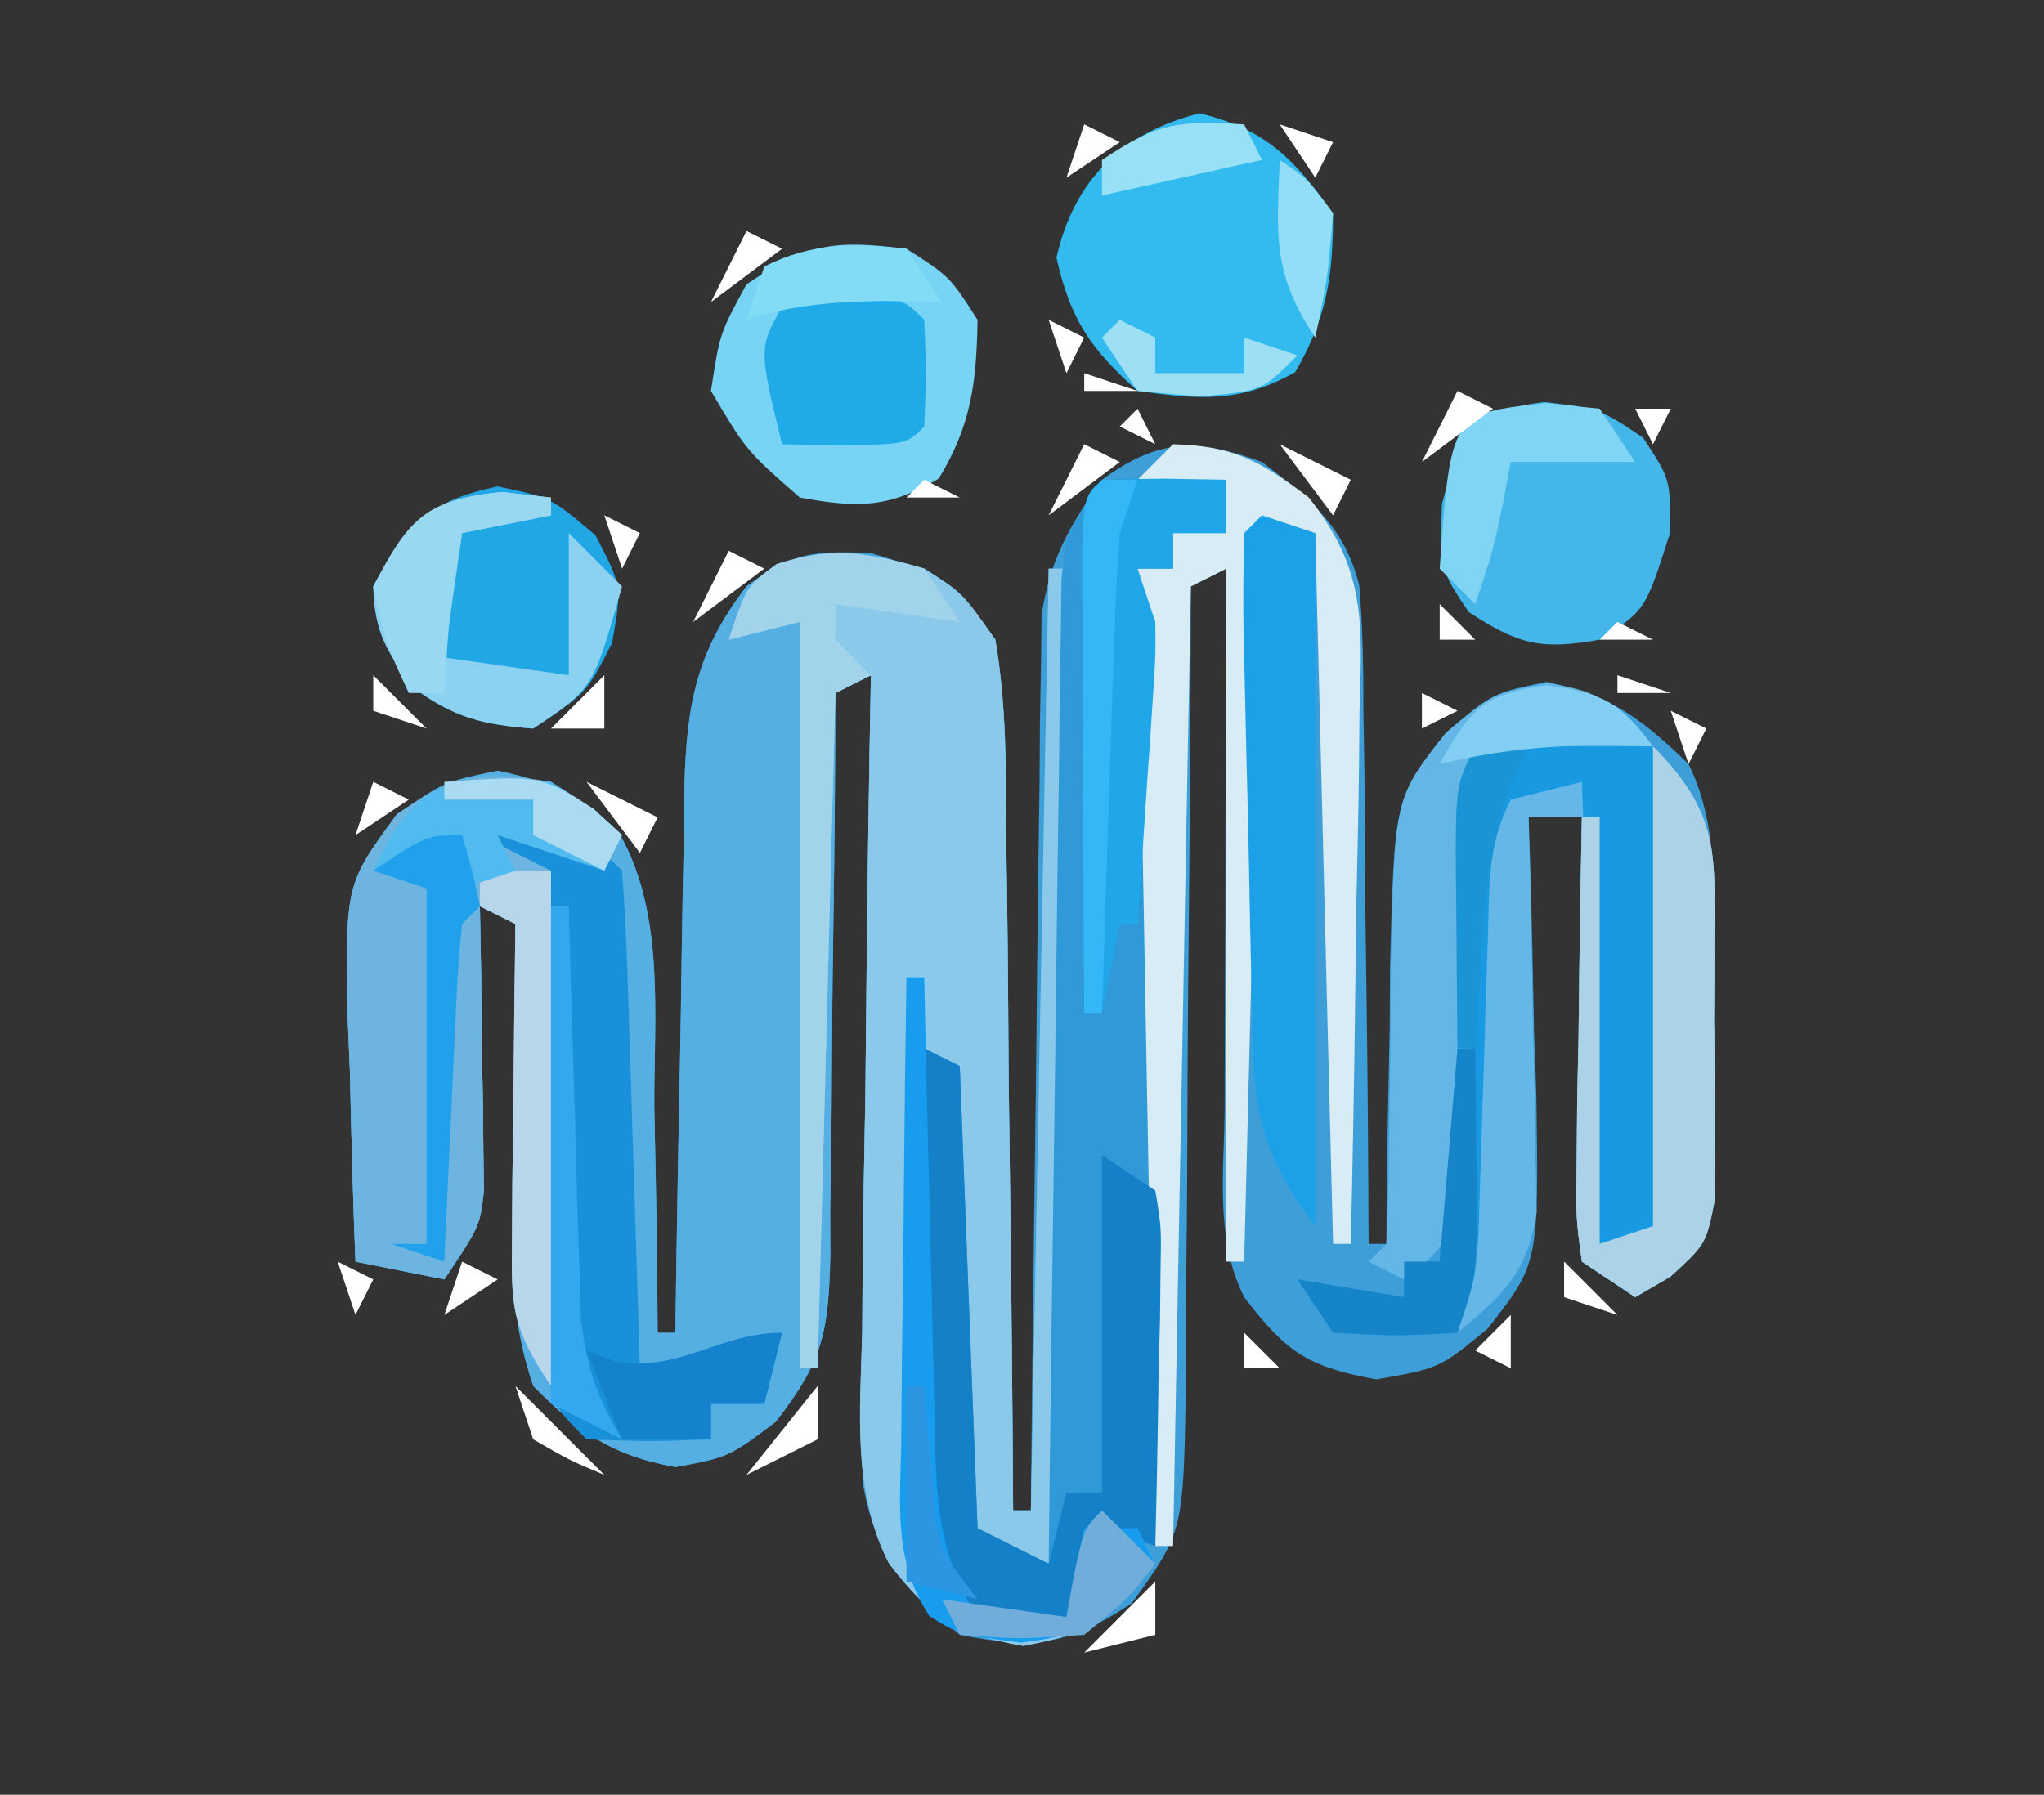 <?xml version="1.0" encoding="UTF-8"?>
<svg version="1.1" xmlns="http://www.w3.org/2000/svg" width="115" height="101">
<rect width="100%" height="100%" fill="#333333" stroke="none"/>
<path d="M0 0 C2.64 2.013 4.667 3.631 5.476 6.957 C5.674 9.323 5.718 11.646 5.707 14.02 C5.722 14.878 5.737 15.737 5.753 16.621 C5.796 19.352 5.805 22.082 5.812 24.812 C5.836 26.669 5.861 28.525 5.889 30.381 C5.951 34.921 5.984 39.46 6 44 C6.33 44 6.66 44 7 44 C7.004 43.274 7.008 42.548 7.012 41.8 C7.045 38.491 7.116 35.184 7.188 31.875 C7.193 30.733 7.199 29.591 7.205 28.414 C7.454 18.908 7.454 18.908 10.363 15.234 C13 13 13 13 16 12.375 C19.625 13.13 21.363 14.438 24 17 C26.118 21.236 25.274 26.784 25.312 31.438 C25.356 33.175 25.356 33.175 25.4 34.947 C25.409 36.057 25.417 37.166 25.426 38.309 C25.44 39.328 25.455 40.346 25.47 41.396 C25 44 25 44 22.973 45.856 C22.322 46.233 21.671 46.611 21 47 C19.515 46.01 19.515 46.01 18 45 C17.659 42.478 17.659 42.478 17.707 39.336 C17.717 38.214 17.726 37.093 17.736 35.938 C17.761 34.762 17.787 33.586 17.812 32.375 C17.833 30.6 17.833 30.6 17.854 28.789 C17.889 25.859 17.938 22.93 18 20 C17.01 20 16.02 20 15 20 C15.026 20.726 15.052 21.452 15.079 22.2 C15.184 25.508 15.248 28.816 15.312 32.125 C15.354 33.267 15.396 34.409 15.439 35.586 C15.578 45.093 15.578 45.093 12.703 48.766 C10 51 10 51 6.438 51.625 C2.549 50.918 1.365 50.093 -1 47 C-2.666 43.668 -2.12 39.935 -2.098 36.273 C-2.096 35.411 -2.095 34.548 -2.093 33.659 C-2.088 30.898 -2.075 28.136 -2.062 25.375 C-2.057 23.505 -2.053 21.635 -2.049 19.766 C-2.038 15.177 -2.021 10.589 -2 6 C-2.66 6.33 -3.32 6.66 -4 7 C-4.001 7.665 -4.003 8.331 -4.004 9.016 C-4.024 15.944 -4.078 22.87 -4.153 29.797 C-4.176 32.382 -4.19 34.967 -4.196 37.552 C-4.205 41.268 -4.246 44.983 -4.293 48.699 C-4.289 49.855 -4.285 51.01 -4.281 52.2 C-4.427 60.204 -4.427 60.204 -7.325 64.226 C-10.909 66.603 -12.784 66.828 -17 66 C-20.045 63.338 -21.708 61.617 -22.433 57.603 C-22.579 54.694 -22.562 51.826 -22.488 48.914 C-22.481 47.857 -22.474 46.8 -22.467 45.711 C-22.439 42.348 -22.376 38.987 -22.312 35.625 C-22.287 33.34 -22.265 31.055 -22.244 28.77 C-22.189 23.179 -22.106 17.59 -22 12 C-22.99 12.495 -22.99 12.495 -24 13 C-24.006 14.687 -24.006 14.687 -24.012 16.409 C-24.034 20.593 -24.089 24.777 -24.153 28.961 C-24.176 30.77 -24.19 32.578 -24.196 34.387 C-24.205 36.992 -24.246 39.595 -24.293 42.199 C-24.287 43.407 -24.287 43.407 -24.281 44.64 C-24.391 48.892 -24.647 50.549 -27.357 54.015 C-30 56 -30 56 -33 56.562 C-36.682 55.872 -38.368 54.632 -41 52 C-42.02 48.941 -42.115 46.876 -42.098 43.676 C-42.094 42.648 -42.091 41.62 -42.088 40.561 C-42.08 39.489 -42.071 38.417 -42.062 37.312 C-42.056 35.687 -42.056 35.687 -42.049 34.029 C-42.037 31.353 -42.021 28.676 -42 26 C-42.66 25.67 -43.32 25.34 -44 25 C-43.977 26.265 -43.954 27.529 -43.93 28.832 C-43.911 30.492 -43.893 32.152 -43.875 33.812 C-43.858 34.646 -43.841 35.479 -43.824 36.338 C-43.818 37.14 -43.811 37.943 -43.805 38.77 C-43.794 39.508 -43.784 40.246 -43.773 41.007 C-44 43 -44 43 -46 46 C-47.65 45.67 -49.3 45.34 -51 45 C-51.146 41.438 -51.234 37.877 -51.312 34.312 C-51.354 33.305 -51.396 32.298 -51.439 31.26 C-51.563 23.765 -51.563 23.765 -48.668 19.832 C-46 18 -46 18 -43 17.375 C-39.935 18.014 -38.226 18.801 -36.061 21.074 C-33.573 25.589 -34.212 31.292 -34.188 36.312 C-34.162 37.53 -34.137 38.748 -34.111 40.002 C-34.053 43.002 -34.016 46 -34 49 C-33.67 49 -33.34 49 -33 49 C-32.985 47.905 -32.971 46.811 -32.956 45.683 C-32.898 41.61 -32.82 37.539 -32.738 33.467 C-32.704 31.706 -32.676 29.946 -32.654 28.185 C-32.62 25.65 -32.568 23.117 -32.512 20.582 C-32.505 19.799 -32.499 19.015 -32.492 18.208 C-32.37 13.645 -31.809 10.641 -29 7 C-26.458 5.071 -25.217 4.991 -22 5.125 C-18.295 6.206 -17.227 6.823 -15 10 C-14.37 13.695 -14.395 17.368 -14.391 21.109 C-14.374 22.191 -14.358 23.273 -14.341 24.388 C-14.292 27.842 -14.271 31.296 -14.25 34.75 C-14.222 37.092 -14.192 39.435 -14.16 41.777 C-14.086 47.518 -14.035 53.259 -14 59 C-13.67 59 -13.34 59 -13 59 C-12.994 58.347 -12.988 57.694 -12.982 57.022 C-12.918 50.224 -12.834 43.427 -12.738 36.631 C-12.704 34.094 -12.676 31.558 -12.654 29.021 C-12.62 25.375 -12.568 21.728 -12.512 18.082 C-12.505 16.949 -12.499 15.815 -12.492 14.647 C-12.473 13.586 -12.453 12.526 -12.432 11.433 C-12.421 10.502 -12.41 9.572 -12.399 8.613 C-11.92 5.478 -10.822 3.574 -9 1 C-5.826 -1.328 -3.664 -1.34 0 0 Z " fill="#3E9ED8" transform="translate(71,26)"/>
<path d="M0 0 C2.149 1.36 2.149 1.36 4 4 C4.63 7.695 4.605 11.368 4.609 15.109 C4.626 16.191 4.642 17.273 4.659 18.388 C4.708 21.842 4.729 25.296 4.75 28.75 C4.778 31.092 4.808 33.435 4.84 35.777 C4.914 41.518 4.965 47.259 5 53 C5.33 53 5.66 53 6 53 C6.33 35.51 6.66 18.02 7 0 C7.33 0 7.66 0 8 0 C8.025 7.654 8.043 15.308 8.055 22.961 C8.06 25.567 8.067 28.172 8.075 30.778 C8.088 34.516 8.093 38.254 8.098 41.992 C8.103 43.163 8.108 44.334 8.113 45.54 C8.113 46.621 8.113 47.702 8.114 48.816 C8.116 49.771 8.118 50.726 8.12 51.709 C8 54 8 54 7 56 C5.35 55.34 3.7 54.68 2 54 C1.505 41.13 1.505 41.13 1 28 C0.946 32.417 0.906 36.833 0.875 41.25 C0.858 42.504 0.841 43.759 0.824 45.051 C0.818 46.256 0.811 47.461 0.805 48.703 C0.794 49.813 0.784 50.924 0.773 52.067 C0.995 54.94 1.507 56.572 3 59 C4.65 59 6.3 59 8 59 C8.33 57.35 8.66 55.7 9 54 C9.99 54 10.98 54 12 54 C12.33 54.66 12.66 55.32 13 56 C10.63 59.033 9.411 59.925 5.562 60.625 C1.727 59.952 0.387 59.042 -1.979 55.998 C-4.073 51.9 -3.602 47.411 -3.488 42.914 C-3.481 41.857 -3.474 40.8 -3.467 39.711 C-3.439 36.348 -3.376 32.987 -3.312 29.625 C-3.287 27.34 -3.265 25.055 -3.244 22.77 C-3.189 17.179 -3.106 11.59 -3 6 C-3.99 6.495 -3.99 6.495 -5 7 C-5.006 8.687 -5.006 8.687 -5.012 10.409 C-5.034 14.593 -5.089 18.777 -5.153 22.961 C-5.176 24.77 -5.19 26.578 -5.196 28.387 C-5.205 30.992 -5.246 33.595 -5.293 36.199 C-5.287 37.407 -5.287 37.407 -5.281 38.64 C-5.391 42.892 -5.647 44.549 -8.357 48.015 C-11 50 -11 50 -14 50.562 C-17.682 49.872 -19.368 48.632 -22 46 C-23.02 42.941 -23.115 40.876 -23.098 37.676 C-23.094 36.648 -23.091 35.62 -23.088 34.561 C-23.08 33.489 -23.071 32.417 -23.062 31.312 C-23.056 29.687 -23.056 29.687 -23.049 28.029 C-23.037 25.353 -23.021 22.676 -23 20 C-23.66 19.67 -24.32 19.34 -25 19 C-24.977 20.265 -24.954 21.529 -24.93 22.832 C-24.911 24.492 -24.893 26.152 -24.875 27.812 C-24.85 29.063 -24.85 29.063 -24.824 30.338 C-24.818 31.14 -24.811 31.943 -24.805 32.77 C-24.794 33.508 -24.784 34.246 -24.773 35.007 C-25 37 -25 37 -27 40 C-28.65 39.67 -30.3 39.34 -32 39 C-32.146 35.438 -32.234 31.877 -32.312 28.312 C-32.354 27.305 -32.396 26.298 -32.439 25.26 C-32.563 17.765 -32.563 17.765 -29.668 13.832 C-27 12 -27 12 -24 11.375 C-20.935 12.014 -19.226 12.801 -17.061 15.074 C-14.573 19.589 -15.212 25.292 -15.188 30.312 C-15.162 31.53 -15.137 32.748 -15.111 34.002 C-15.053 37.002 -15.016 40 -15 43 C-14.67 43 -14.34 43 -14 43 C-13.985 41.905 -13.971 40.811 -13.956 39.683 C-13.898 35.61 -13.82 31.539 -13.738 27.467 C-13.704 25.706 -13.676 23.946 -13.654 22.185 C-13.62 19.65 -13.568 17.117 -13.512 14.582 C-13.505 13.799 -13.499 13.015 -13.492 12.208 C-13.37 7.645 -12.809 4.641 -10 1 C-6.621 -1.564 -3.97 -1.158 0 0 Z " fill="#56AFE2" transform="translate(52,32)"/>
<path d="M0 0 C2.149 1.36 2.149 1.36 4 4 C4.63 7.695 4.605 11.368 4.609 15.109 C4.634 16.732 4.634 16.732 4.659 18.388 C4.708 21.842 4.729 25.296 4.75 28.75 C4.778 31.092 4.808 33.435 4.84 35.777 C4.914 41.518 4.965 47.259 5 53 C5.33 53 5.66 53 6 53 C6.33 35.51 6.66 18.02 7 0 C7.33 0 7.66 0 8 0 C8.025 7.654 8.043 15.308 8.055 22.961 C8.06 25.567 8.067 28.172 8.075 30.778 C8.088 34.516 8.093 38.254 8.098 41.992 C8.103 43.163 8.108 44.334 8.113 45.54 C8.113 47.162 8.113 47.162 8.114 48.816 C8.116 49.771 8.118 50.726 8.12 51.709 C8 54 8 54 7 56 C5.35 55.34 3.7 54.68 2 54 C1.67 45.42 1.34 36.84 1 28 C0.946 32.417 0.906 36.833 0.875 41.25 C0.858 42.504 0.841 43.759 0.824 45.051 C0.818 46.256 0.811 47.461 0.805 48.703 C0.789 50.368 0.789 50.368 0.773 52.067 C0.995 54.94 1.507 56.572 3 59 C4.65 59 6.3 59 8 59 C8.33 57.35 8.66 55.7 9 54 C9.99 54 10.98 54 12 54 C12.33 54.66 12.66 55.32 13 56 C10.63 59.033 9.411 59.925 5.562 60.625 C1.727 59.952 0.387 59.042 -1.979 55.998 C-4.073 51.9 -3.602 47.411 -3.488 42.914 C-3.478 41.329 -3.478 41.329 -3.467 39.711 C-3.439 36.348 -3.376 32.987 -3.312 29.625 C-3.287 27.34 -3.265 25.055 -3.244 22.77 C-3.189 17.179 -3.106 11.59 -3 6 C-3.99 6.495 -3.99 6.495 -5 7 C-5.33 19.54 -5.66 32.08 -6 45 C-6.33 45 -6.66 45 -7 45 C-7 31.14 -7 17.28 -7 3 C-8.32 3.33 -9.64 3.66 -11 4 C-10 1 -10 1 -8.312 -0.25 C-5.134 -1.281 -3.194 -0.932 0 0 Z " fill="#8BC9EB" transform="translate(52,32)"/>
<path d="M0 0 C3.625 -0.188 3.625 -0.188 7 0 C7 0.99 7 1.98 7 3 C6.01 3 5.02 3 4 3 C4 3.66 4 4.32 4 5 C3.34 5 2.68 5 2 5 C2.33 5.66 2.66 6.32 3 7 C3.091 8.695 3.118 10.394 3.114 12.092 C3.113 13.153 3.113 14.214 3.113 15.307 C3.108 16.456 3.103 17.605 3.098 18.789 C3.096 19.963 3.095 21.136 3.093 22.345 C3.088 26.105 3.075 29.865 3.062 33.625 C3.057 36.169 3.053 38.714 3.049 41.258 C3.038 47.505 3.021 53.753 3 60 C2.01 59.67 1.02 59.34 0 59 C-0.99 61.475 -0.99 61.475 -2 64 C-4.312 64.25 -4.312 64.25 -7 64 C-9.377 61.683 -9.967 60.297 -10.341 56.976 C-10.325 55.823 -10.309 54.671 -10.293 53.484 C-10.283 52.234 -10.274 50.984 -10.264 49.695 C-10.226 47.742 -10.226 47.742 -10.188 45.75 C-10.167 43.774 -10.167 43.774 -10.146 41.758 C-10.111 38.505 -10.062 35.253 -10 32 C-9.34 32.33 -8.68 32.66 -8 33 C-7.67 41.58 -7.34 50.16 -7 59 C-5.68 59.66 -4.36 60.32 -3 61 C-2.992 60.28 -2.984 59.56 -2.975 58.818 C-2.898 52.035 -2.81 45.252 -2.712 38.469 C-2.663 34.981 -2.616 31.494 -2.578 28.007 C-2.534 23.998 -2.475 19.989 -2.414 15.98 C-2.397 14.101 -2.397 14.101 -2.379 12.183 C-2.359 11.022 -2.339 9.861 -2.319 8.665 C-2.306 7.641 -2.292 6.617 -2.278 5.563 C-2 3 -2 3 0 0 Z " fill="#3099D8" transform="translate(62,27)"/>
<path d="M0 0 C2.375 1.5 2.375 1.5 4 3 C3.67 3.66 3.34 4.32 3 5 C1.02 4.34 -0.96 3.68 -3 3 C-2.01 3.66 -1.02 4.32 0 5 C0.341 7.889 0.341 7.889 0.293 11.539 C0.283 12.841 0.274 14.143 0.264 15.484 C0.239 16.865 0.213 18.245 0.188 19.625 C0.172 21.013 0.159 22.401 0.146 23.789 C0.111 27.193 0.062 30.596 0 34 C-2.234 30.649 -2.238 29.582 -2.195 25.676 C-2.189 24.648 -2.182 23.62 -2.176 22.561 C-2.159 21.489 -2.142 20.417 -2.125 19.312 C-2.116 18.229 -2.107 17.146 -2.098 16.029 C-2.074 13.353 -2.041 10.676 -2 8 C-2.66 7.67 -3.32 7.34 -4 7 C-3.977 8.265 -3.954 9.529 -3.93 10.832 C-3.911 12.492 -3.893 14.152 -3.875 15.812 C-3.85 17.063 -3.85 17.063 -3.824 18.338 C-3.818 19.14 -3.811 19.943 -3.805 20.77 C-3.794 21.508 -3.784 22.246 -3.773 23.007 C-4 25 -4 25 -6 28 C-7.65 27.67 -9.3 27.34 -11 27 C-11.146 23.438 -11.234 19.877 -11.312 16.312 C-11.354 15.305 -11.396 14.298 -11.439 13.26 C-11.563 5.768 -11.563 5.768 -8.672 1.824 C-5.421 -0.396 -3.861 -0.657 0 0 Z " fill="#6DB5E0" transform="translate(31,44)"/>
<path d="M0 0 C4.045 4.045 3.417 6.498 3.459 12.004 C3.448 13.734 3.448 13.734 3.438 15.5 C3.457 16.654 3.477 17.807 3.498 18.996 C3.497 20.101 3.497 21.206 3.496 22.344 C3.498 23.356 3.5 24.369 3.502 25.412 C3 28 3 28 0.969 29.854 C0.319 30.232 -0.331 30.61 -1 31 C-1.99 30.34 -2.98 29.68 -4 29 C-4.341 26.478 -4.341 26.478 -4.293 23.336 C-4.283 22.214 -4.274 21.093 -4.264 19.938 C-4.239 18.762 -4.213 17.586 -4.188 16.375 C-4.174 15.192 -4.16 14.008 -4.146 12.789 C-4.111 9.859 -4.062 6.93 -4 4 C-4.99 4 -5.98 4 -7 4 C-6.969 5.105 -6.969 5.105 -6.937 6.231 C-6.853 9.571 -6.801 12.91 -6.75 16.25 C-6.716 17.409 -6.683 18.568 -6.648 19.762 C-6.636 20.877 -6.623 21.992 -6.609 23.141 C-6.588 24.167 -6.567 25.193 -6.546 26.251 C-7.111 29.673 -8.373 30.828 -11 33 C-10.948 28.416 -10.853 23.833 -10.75 19.25 C-10.736 17.948 -10.722 16.646 -10.707 15.305 C-10.675 14.054 -10.643 12.804 -10.609 11.516 C-10.588 10.364 -10.567 9.211 -10.546 8.024 C-9.9 4.447 -8.778 3.255 -6 1 C-5.01 1.33 -4.02 1.66 -3 2 C-3 10.58 -3 19.16 -3 28 C-2.01 27.67 -1.02 27.34 0 27 C0 18.09 0 9.18 0 0 Z " fill="#65B7E7" transform="translate(93,42)"/>
<path d="M0 0 C1.331 2.662 1.113 4.687 1.098 7.664 C1.094 8.786 1.091 9.907 1.088 11.062 C1.08 12.238 1.071 13.414 1.062 14.625 C1.058 15.808 1.053 16.992 1.049 18.211 C1.037 21.141 1.021 24.07 1 27 C-0.32 27.33 -1.64 27.66 -3 28 C-3.495 15.13 -3.495 15.13 -4 2 C-5.32 2.33 -6.64 2.66 -8 3 C-9.303 5.606 -9.194 7.643 -9.281 10.559 C-9.319 11.667 -9.356 12.774 -9.395 13.916 C-9.429 15.078 -9.464 16.24 -9.5 17.438 C-9.569 19.728 -9.642 22.018 -9.719 24.309 C-9.764 25.837 -9.764 25.837 -9.811 27.396 C-10 30 -10 30 -11 33 C-14.375 33.188 -14.375 33.188 -18 33 C-18.66 32.01 -19.32 31.02 -20 30 C-18.02 30.33 -16.04 30.66 -14 31 C-14 30.34 -14 29.68 -14 29 C-13.34 29 -12.68 29 -12 29 C-11.975 28.193 -11.95 27.385 -11.924 26.553 C-11.808 22.91 -11.686 19.268 -11.562 15.625 C-11.523 14.354 -11.484 13.083 -11.443 11.773 C-11.381 9.956 -11.381 9.956 -11.316 8.102 C-11.28 6.981 -11.243 5.86 -11.205 4.706 C-11 2 -11 2 -10 0 C-6.268 -1.244 -3.82 -0.778 0 0 Z " fill="#1999E1" transform="translate(93,42)"/>
<path d="M0 0 C3.76 0.94 5.247 2.511 7.5 5.625 C7.5 9.169 7.159 11.491 5.375 14.562 C2.277 16.318 -0.028 16.112 -3.5 15.625 C-6.161 13.237 -7.278 11.609 -8.062 8.125 C-7.076 3.742 -4.341 1.085 0 0 Z " fill="#33BBF0" transform="translate(67.5,6.375)"/>
<path d="M0 0 C3.384 0.091 4.929 0.946 7.637 2.995 C10.857 7.09 10.646 9.962 10.488 15.02 C10.478 16.307 10.478 16.307 10.467 17.621 C10.439 20.353 10.376 23.082 10.312 25.812 C10.287 27.669 10.265 29.525 10.244 31.381 C10.189 35.921 10.103 40.46 10 45 C9.67 45 9.34 45 9 45 C8.67 31.8 8.34 18.6 8 5 C7.01 5.33 6.02 5.66 5 6 C4.67 19.2 4.34 32.4 4 46 C3.67 46 3.34 46 3 46 C3 33.13 3 20.26 3 7 C2.01 7.495 2.01 7.495 1 8 C0.67 25.82 0.34 43.64 0 62 C-0.33 62 -0.66 62 -1 62 C-1.33 43.85 -1.66 25.7 -2 7 C-1.34 7 -0.68 7 0 7 C0 6.34 0 5.68 0 5 C0.99 5 1.98 5 3 5 C3 4.01 3 3.02 3 2 C1.35 2 -0.3 2 -2 2 C-1.34 1.34 -0.68 0.68 0 0 Z " fill="#D7ECF5" transform="translate(66,25)"/>
<path d="M0 0 C5.875 1.875 5.875 1.875 7 3 C7.158 5.071 7.251 7.147 7.316 9.223 C7.358 10.483 7.4 11.743 7.443 13.041 C7.483 14.382 7.523 15.722 7.562 17.062 C7.606 18.407 7.649 19.751 7.693 21.096 C7.8 24.397 7.902 27.698 8 31 C10.64 30.34 13.28 29.68 16 29 C15.67 30.32 15.34 31.64 15 33 C14.01 33 13.02 33 12 33 C12 33.66 12 34.32 12 35 C8.625 35.125 8.625 35.125 5 35 C3 33 3 33 2.773 30.019 C2.783 28.773 2.794 27.526 2.805 26.242 C2.808 25.579 2.81 24.916 2.813 24.233 C2.824 22.113 2.85 19.994 2.875 17.875 C2.885 16.439 2.894 15.003 2.902 13.566 C2.924 10.044 2.959 6.522 3 3 C1.68 2.34 0.36 1.68 -1 1 C-0.67 0.67 -0.34 0.34 0 0 Z " fill="#1891DA" transform="translate(28,46)"/>
<path d="M0 0 C2.438 1.562 2.438 1.562 4 4 C3.939 7.496 3.653 9.935 1.812 12.938 C-1.043 14.612 -2.754 14.584 -6 14 C-9 11.375 -9 11.375 -11 8 C-10.5 4.75 -10.5 4.75 -9 2 C-5.509 -0.327 -4.108 -0.503 0 0 Z " fill="#78D4F5" transform="translate(51,14)"/>
<path d="M0 0 C0.99 0.495 0.99 0.495 2 1 C2.33 9.58 2.66 18.16 3 27 C4.32 27.66 5.64 28.32 7 29 C7.33 27.68 7.66 26.36 8 25 C8.66 25 9.32 25 10 25 C10 18.73 10 12.46 10 6 C10.99 6.66 11.98 7.32 13 8 C13.341 10.063 13.341 10.063 13.293 12.57 C13.283 13.466 13.274 14.362 13.264 15.285 C13.239 16.222 13.213 17.159 13.188 18.125 C13.174 19.07 13.16 20.015 13.146 20.988 C13.111 23.326 13.062 25.663 13 28 C12.01 27.67 11.02 27.34 10 27 C9.01 29.475 9.01 29.475 8 32 C5.688 32.25 5.688 32.25 3 32 C0.623 29.683 0.033 28.297 -0.341 24.976 C-0.325 23.823 -0.309 22.671 -0.293 21.484 C-0.283 20.234 -0.274 18.984 -0.264 17.695 C-0.226 15.742 -0.226 15.742 -0.188 13.75 C-0.167 11.774 -0.167 11.774 -0.146 9.758 C-0.111 6.505 -0.062 3.253 0 0 Z " fill="#1480C8" transform="translate(52,59)"/>
<path d="M0 0 C3 0.625 3 0.625 5.5 2.75 C7 5.625 7 5.625 6.438 8.812 C5 11.625 5 11.625 2 13.625 C-0.809 13.414 -2.488 13.009 -4.75 11.312 C-6.266 9.266 -6.924 8.194 -7 5.625 C-5.027 2.152 -3.96 0.825 0 0 Z " fill="#22A7E5" transform="translate(28,27.375)"/>
<path d="M0 0 C3.125 0.375 3.125 0.375 5.562 2 C7.125 4.375 7.125 4.375 7.062 7.438 C5.695 11.723 5.695 11.723 3.125 13.375 C-0.162 13.965 -1.449 13.655 -4.25 11.812 C-5.875 9.375 -5.875 9.375 -5.75 5.75 C-4.689 1.659 -4.246 0.554 0 0 Z " fill="#44B6EA" transform="translate(86.875,22.625)"/>
<path d="M0 0 C2.875 0.562 2.875 0.562 5.875 3.562 C2.575 3.562 -0.725 3.562 -4.125 3.562 C-4.14 4.365 -4.154 5.167 -4.169 5.993 C-4.244 9.621 -4.34 13.248 -4.438 16.875 C-4.46 18.138 -4.483 19.4 -4.506 20.701 C-4.559 22.514 -4.559 22.514 -4.613 24.363 C-4.639 25.479 -4.666 26.594 -4.693 27.743 C-5.161 30.8 -5.703 31.727 -8.125 33.562 C-8.785 33.233 -9.445 32.903 -10.125 32.562 C-9.795 32.233 -9.465 31.902 -9.125 31.562 C-9.028 29.779 -8.993 27.993 -8.984 26.207 C-8.965 25.109 -8.946 24.012 -8.926 22.881 C-8.892 20.563 -8.874 18.246 -8.871 15.928 C-8.661 6.455 -8.661 6.455 -5.773 2.797 C-3.125 0.562 -3.125 0.562 0 0 Z " fill="#64B6E6" transform="translate(87.125,38.438)"/>
<path d="M0 0 C0.99 0.33 1.98 0.66 3 1 C3 13.87 3 26.74 3 40 C-0.288 35.617 -0.48 33.177 -0.547 27.988 C-0.567 27.219 -0.588 26.451 -0.608 25.658 C-0.649 24.039 -0.682 22.419 -0.708 20.8 C-0.75 18.31 -0.813 15.823 -0.879 13.334 C-0.915 11.76 -0.95 10.187 -0.984 8.613 C-1.002 7.865 -1.02 7.118 -1.038 6.347 C-1.065 4.565 -1.038 2.782 -1 1 C-0.67 0.67 -0.34 0.34 0 0 Z " fill="#1CA1E9" transform="translate(71,29)"/>
<path d="M0 0 C4.045 4.045 3.417 6.498 3.459 12.004 C3.448 13.734 3.448 13.734 3.438 15.5 C3.457 16.654 3.477 17.807 3.498 18.996 C3.497 20.101 3.497 21.206 3.496 22.344 C3.498 23.356 3.5 24.369 3.502 25.412 C3 28 3 28 0.969 29.854 C0.319 30.232 -0.331 30.61 -1 31 C-1.99 30.34 -2.98 29.68 -4 29 C-4.341 26.478 -4.341 26.478 -4.293 23.336 C-4.283 22.214 -4.274 21.093 -4.264 19.938 C-4.239 18.762 -4.213 17.586 -4.188 16.375 C-4.174 15.192 -4.16 14.008 -4.146 12.789 C-4.111 9.859 -4.062 6.93 -4 4 C-3.67 4 -3.34 4 -3 4 C-3 11.92 -3 19.84 -3 28 C-2.01 27.67 -1.02 27.34 0 27 C0 18.09 0 9.18 0 0 Z " fill="#ACD2E7" transform="translate(93,42)"/>
<path d="M0 0 C1.134 0.021 2.269 0.041 3.438 0.062 C3.438 1.052 3.438 2.042 3.438 3.062 C2.447 3.062 1.458 3.062 0.438 3.062 C0.438 3.723 0.438 4.383 0.438 5.062 C-0.223 5.062 -0.882 5.062 -1.562 5.062 C-1.232 6.053 -0.902 7.043 -0.562 8.062 C-0.541 9.964 -0.541 9.964 -0.684 12.074 C-0.732 12.832 -0.78 13.589 -0.83 14.369 C-0.886 15.155 -0.942 15.941 -1 16.75 C-1.052 17.547 -1.104 18.345 -1.158 19.166 C-1.288 21.132 -1.424 23.097 -1.562 25.062 C-1.893 25.062 -2.223 25.062 -2.562 25.062 C-2.893 26.712 -3.223 28.363 -3.562 30.062 C-3.893 30.062 -4.223 30.062 -4.562 30.062 C-4.587 25.951 -4.605 21.839 -4.617 17.727 C-4.622 16.328 -4.629 14.928 -4.638 13.528 C-4.65 11.52 -4.655 9.512 -4.66 7.504 C-4.665 6.294 -4.671 5.084 -4.676 3.838 C-4.506 -0.322 -4.296 0.075 0 0 Z " fill="#1FA7E9" transform="translate(65.562,26.938)"/>
<path d="M0 0 C0.66 0.99 1.32 1.98 2 3 C-0.31 2.67 -2.62 2.34 -5 2 C-5 2.66 -5 3.32 -5 4 C-4.34 4.66 -3.68 5.32 -3 6 C-3.99 6.495 -3.99 6.495 -5 7 C-5.33 19.54 -5.66 32.08 -6 45 C-6.33 45 -6.66 45 -7 45 C-7 31.14 -7 17.28 -7 3 C-8.32 3.33 -9.64 3.66 -11 4 C-10 1 -10 1 -8.312 -0.25 C-5.184 -1.265 -3.141 -0.888 0 0 Z " fill="#A1D4EB" transform="translate(52,32)"/>
<path d="M0 0 C2.375 0.75 2.375 0.75 3.375 1.75 C3.5 4.75 3.5 4.75 3.375 7.75 C2.375 8.75 2.375 8.75 -1.188 8.812 C-2.322 8.792 -3.456 8.771 -4.625 8.75 C-5.953 3.316 -5.953 3.316 -4.5 0.812 C-2.625 -0.25 -2.625 -0.25 0 0 Z " fill="#21AAE8" transform="translate(48.625,16.25)"/>
<path d="M0 0 C0.33 0 0.66 0 1 0 C1.02 0.948 1.04 1.897 1.06 2.874 C1.138 6.4 1.225 9.926 1.317 13.452 C1.356 14.977 1.39 16.502 1.422 18.026 C1.468 20.221 1.526 22.415 1.586 24.609 C1.597 25.289 1.609 25.968 1.621 26.668 C1.732 30.258 2.06 32.936 4 36 C5.65 36 7.3 36 9 36 C9.33 34.35 9.66 32.7 10 31 C10.99 31 11.98 31 13 31 C13.33 31.66 13.66 32.32 14 33 C11.55 36.137 10.47 36.942 6.438 37.438 C3 37 3 37 1.303 35.956 C-0.719 32.922 -0.368 29.788 -0.293 26.27 C-0.289 25.519 -0.284 24.769 -0.28 23.996 C-0.263 21.601 -0.226 19.207 -0.188 16.812 C-0.172 15.188 -0.159 13.564 -0.146 11.939 C-0.113 7.959 -0.062 3.98 0 0 Z " fill="#179CEE" transform="translate(51,55)"/>
<path d="M0 0 C0.907 0.103 1.815 0.206 2.75 0.312 C2.75 0.642 2.75 0.973 2.75 1.312 C1.1 1.643 -0.55 1.972 -2.25 2.312 C-2.58 4.622 -2.91 6.933 -3.25 9.312 C-0.94 9.643 1.37 9.973 3.75 10.312 C3.75 7.673 3.75 5.032 3.75 2.312 C4.74 3.303 5.73 4.293 6.75 5.312 C5.125 11.062 5.125 11.062 1.75 13.312 C-1.059 13.102 -2.738 12.697 -5 11 C-6.516 8.953 -7.174 7.882 -7.25 5.312 C-5.168 1.649 -4.276 0.411 0 0 Z " fill="#8BD2F1" transform="translate(28.25,27.688)"/>
<path d="M0 0 C1.32 0 2.64 0 4 0 C4 9.57 4 19.14 4 29 C1.766 25.649 1.762 24.582 1.805 20.676 C1.811 19.648 1.818 18.62 1.824 17.561 C1.849 15.953 1.849 15.953 1.875 14.312 C1.884 13.229 1.893 12.146 1.902 11.029 C1.926 8.353 1.959 5.676 2 3 C1.34 2.67 0.68 2.34 0 2 C0 1.34 0 0.68 0 0 Z " fill="#B8D6E9" transform="translate(27,49)"/>
<path d="M0 0 C2.375 1.5 2.375 1.5 4 3 C3.67 3.66 3.34 4.32 3 5 C1.02 4.34 -0.96 3.68 -3 3 C-2.67 3.66 -2.34 4.32 -2 5 C-2.99 5.33 -3.98 5.66 -5 6 C-5 5.01 -5 4.02 -5 3 C-6.65 3.66 -8.3 4.32 -10 5 C-7.685 -0.125 -5.569 -0.446 0 0 Z " fill="#51BAEF" transform="translate(31,44)"/>
<path d="M0 0 C0.33 0 0.66 0 1 0 C1.027 2.104 1.046 4.208 1.062 6.312 C1.074 7.484 1.086 8.656 1.098 9.863 C1 13 1 13 0 16 C-3.375 16.188 -3.375 16.188 -7 16 C-7.66 15.01 -8.32 14.02 -9 13 C-6.03 13.495 -6.03 13.495 -3 14 C-3 13.34 -3 12.68 -3 12 C-2.34 12 -1.68 12 -1 12 C-0.67 8.04 -0.34 4.08 0 0 Z " fill="#1584C9" transform="translate(82,59)"/>
<path d="M0 0 C0.99 0.103 1.98 0.206 3 0.312 C3.66 1.302 4.32 2.292 5 3.312 C2.69 3.312 0.38 3.312 -2 3.312 C-2.144 4.076 -2.289 4.839 -2.438 5.625 C-3 8.312 -3 8.312 -4 11.312 C-4.66 10.652 -5.32 9.992 -6 9.312 C-5.375 0.56 -5.375 0.56 0 0 Z " fill="#7FD5F3" transform="translate(87,22.688)"/>
<path d="M0 0 C-0.33 1.32 -0.66 2.64 -1 4 C-1.99 4 -2.98 4 -4 4 C-4 4.66 -4 5.32 -4 6 C-5.65 6 -7.3 6 -9 6 C-9.66 4.35 -10.32 2.7 -11 1 C-10.443 1.206 -9.886 1.413 -9.312 1.625 C-5.726 2.207 -3.491 0 0 0 Z " fill="#1582CD" transform="translate(44,75)"/>
<path d="M0 0 C0.562 1.938 0.562 1.938 1 4 C0.67 4.33 0.34 4.66 0 5 C-0.156 6.413 -0.251 7.834 -0.316 9.254 C-0.358 10.108 -0.4 10.962 -0.443 11.842 C-0.502 13.189 -0.502 13.189 -0.562 14.562 C-0.606 15.464 -0.649 16.366 -0.693 17.295 C-0.8 19.53 -0.902 21.765 -1 24 C-1.99 23.67 -2.98 23.34 -4 23 C-3.34 23 -2.68 23 -2 23 C-2 16.4 -2 9.8 -2 3 C-2.99 2.67 -3.98 2.34 -5 2 C-2 0 -2 0 0 0 Z " fill="#21A1EB" transform="translate(26,47)"/>
<path d="M0 0 C0.33 0 0.66 0 1 0 C1.02 0.767 1.04 1.533 1.06 2.323 C1.155 5.799 1.265 9.275 1.375 12.75 C1.406 13.957 1.437 15.163 1.469 16.406 C1.507 17.566 1.546 18.727 1.586 19.922 C1.617 20.99 1.649 22.058 1.681 23.159 C1.992 25.929 2.577 27.633 4 30 C2.68 29.34 1.36 28.68 0 28 C0 18.76 0 9.52 0 0 Z " fill="#33A7EF" transform="translate(31,51)"/>
<path d="M0 0 C0.66 0 1.32 0 2 0 C1.67 0.99 1.34 1.98 1 3 C0.85 5.064 0.752 7.131 0.684 9.199 C0.642 10.408 0.6 11.616 0.557 12.861 C0.517 14.124 0.478 15.387 0.438 16.688 C0.394 17.962 0.351 19.236 0.307 20.549 C0.2 23.699 0.098 26.849 0 30 C-0.33 30 -0.66 30 -1 30 C-1.025 25.888 -1.043 21.777 -1.055 17.665 C-1.06 16.265 -1.067 14.865 -1.075 13.466 C-1.088 11.458 -1.093 9.449 -1.098 7.441 C-1.103 6.232 -1.108 5.022 -1.114 3.776 C-1 1 -1 1 0 0 Z " fill="#34B7F7" transform="translate(62,27)"/>
<path d="M0 0 C0.99 0.99 1.98 1.98 3 3 C1.438 5 1.438 5 -1 7 C-4.75 7.25 -4.75 7.25 -8 7 C-8.33 6.34 -8.66 5.68 -9 5 C-6.69 5.33 -4.38 5.66 -2 6 C-1.856 5.196 -1.711 4.391 -1.562 3.562 C-1 1 -1 1 0 0 Z " fill="#70ADDA" transform="translate(62,85)"/>
<path d="M0 0 C0.907 0.103 1.815 0.206 2.75 0.312 C2.75 0.642 2.75 0.973 2.75 1.312 C1.1 1.643 -0.55 1.972 -2.25 2.312 C-2.973 6.794 -2.973 6.794 -3.25 11.312 C-3.91 11.312 -4.57 11.312 -5.25 11.312 C-6.5 8.625 -6.5 8.625 -7.25 5.312 C-5.272 1.522 -4.312 0.415 0 0 Z " fill="#98D8F1" transform="translate(28.25,27.688)"/>
<path d="M0 0 C0.99 0 1.98 0 3 0 C2.524 1.042 2.524 1.042 2.039 2.105 C0.906 5.262 0.595 7.973 0.375 11.312 C0.3 12.381 0.225 13.45 0.148 14.551 C0.099 15.359 0.05 16.167 0 17 C-0.33 17 -0.66 17 -1 17 C-1.027 14.542 -1.047 12.083 -1.062 9.625 C-1.071 8.926 -1.079 8.228 -1.088 7.508 C-1.113 2.227 -1.113 2.227 0 0 Z " fill="#1B94D6" transform="translate(83,42)"/>
<path d="M0 0 C3.194 0.466 4.104 0.91 6 3.438 C4.948 3.417 3.896 3.396 2.812 3.375 C-0.327 3.426 -2.969 3.703 -6 4.438 C-4.258 1.341 -3.603 0.525 0 0 Z " fill="#82CFF3" transform="translate(87,38.562)"/>
<path d="M0 0 C0.66 0.99 1.32 1.98 2 3 C0.927 2.979 -0.145 2.959 -1.25 2.938 C-4.148 2.986 -6.286 3.132 -9 4 C-8.67 3.01 -8.34 2.02 -8 1 C-5.211 -0.394 -3.079 -0.257 0 0 Z " fill="#82DCF5" transform="translate(51,14)"/>
<path d="M0 0 C1.562 1.062 1.562 1.062 3 3 C2.688 6.688 2.688 6.688 2 10 C-0.429 6.356 -0.162 4.288 0 0 Z " fill="#92DEF6" transform="translate(72,9)"/>
<path d="M0 0 C0.33 0.66 0.66 1.32 1 2 C-1.97 2.66 -4.94 3.32 -8 4 C-8 3.34 -8 2.68 -8 2 C-4.772 -0.152 -3.716 -0.201 0 0 Z " fill="#98E0F5" transform="translate(70,7)"/>
<path d="M0 0 C0.66 0.33 1.32 0.66 2 1 C2 1.66 2 2.32 2 3 C3.65 3 5.3 3 7 3 C7 2.34 7 1.68 7 1 C7.99 1.33 8.98 1.66 10 2 C8 4 8 4 4.5 4.312 C3.345 4.209 2.19 4.106 1 4 C0.34 3.01 -0.32 2.02 -1 1 C-0.67 0.67 -0.34 0.34 0 0 Z " fill="#9DDFF3" transform="translate(63,18)"/>
<path d="M0 0 C0.33 0 0.66 0 1 0 C1.049 0.615 1.098 1.23 1.148 1.863 C1.223 2.672 1.298 3.48 1.375 4.312 C1.445 5.113 1.514 5.914 1.586 6.738 C1.896 9.272 1.896 9.272 4 12 C2.68 11.67 1.36 11.34 0 11 C0 7.37 0 3.74 0 0 Z " fill="#2C96E3" transform="translate(51,78)"/>
<path d="M0 0 C5.415 -0.369 5.415 -0.369 8.375 1.5 C8.911 1.995 9.447 2.49 10 3 C9.67 3.66 9.34 4.32 9 5 C7.68 4.34 6.36 3.68 5 3 C5 2.34 5 1.68 5 1 C3.35 1 1.7 1 0 1 C0 0.67 0 0.34 0 0 Z " fill="#ABDBF2" transform="translate(25,44)"/>
<path d="M0 0 C1.65 1.65 3.3 3.3 5 5 C3.062 4.188 3.062 4.188 1 3 C0.67 2.01 0.34 1.02 0 0 Z " fill="#FFFFFF" transform="translate(29,78)"/>
<path d="M0 0 C0 0.99 0 1.98 0 3 C-1.98 3.99 -1.98 3.99 -4 5 C-2.68 3.35 -1.36 1.7 0 0 Z " fill="#FFFFFF" transform="translate(46,78)"/>
<path d="M0 0 C0 0.99 0 1.98 0 3 C-1.32 3.33 -2.64 3.66 -4 4 C-2.68 2.68 -1.36 1.36 0 0 Z " fill="#FFFFFF" transform="translate(65,89)"/>
<path d="M0 0 C1.98 0.99 1.98 0.99 4 2 C3.67 2.66 3.34 3.32 3 4 C2.01 2.68 1.02 1.36 0 0 Z " fill="#FFFFFF" transform="translate(33,44)"/>
<path d="M0 0 C0 0.99 0 1.98 0 3 C-0.99 3 -1.98 3 -3 3 C-2.01 2.01 -1.02 1.02 0 0 Z " fill="#FFFFFF" transform="translate(34,38)"/>
<path d="M0 0 C0.66 0.33 1.32 0.66 2 1 C0.68 1.99 -0.64 2.98 -2 4 C-1.34 2.68 -0.68 1.36 0 0 Z " fill="#FFFFFF" transform="translate(41,31)"/>
<path d="M0 0 C1.98 0.99 1.98 0.99 4 2 C3.67 2.66 3.34 3.32 3 4 C2.01 2.68 1.02 1.36 0 0 Z " fill="#FFFFFF" transform="translate(72,25)"/>
<path d="M0 0 C0.66 0.33 1.32 0.66 2 1 C0.68 1.99 -0.64 2.98 -2 4 C-1.34 2.68 -0.68 1.36 0 0 Z " fill="#FFFFFF" transform="translate(61,25)"/>
<path d="M0 0 C0.66 0.33 1.32 0.66 2 1 C0.68 1.99 -0.64 2.98 -2 4 C-1.34 2.68 -0.68 1.36 0 0 Z " fill="#FFFFFF" transform="translate(82,22)"/>
<path d="M0 0 C0.66 0.33 1.32 0.66 2 1 C0.68 1.99 -0.64 2.98 -2 4 C-1.34 2.68 -0.68 1.36 0 0 Z " fill="#FFFFFF" transform="translate(42,13)"/>
<path d="M0 0 C0 0.99 0 1.98 0 3 C-0.66 2.67 -1.32 2.34 -2 2 C-1.34 1.34 -0.68 0.68 0 0 Z " fill="#FFFFFF" transform="translate(85,74)"/>
<path d="M0 0 C0.99 0.99 1.98 1.98 3 3 C2.01 2.67 1.02 2.34 0 2 C0 1.34 0 0.68 0 0 Z " fill="#FFFFFF" transform="translate(88,71)"/>
<path d="M0 0 C0.66 0.33 1.32 0.66 2 1 C1.01 1.66 0.02 2.32 -1 3 C-0.67 2.01 -0.34 1.02 0 0 Z " fill="#FFFFFF" transform="translate(26,71)"/>
<path d="M0 0 C0.66 0.33 1.32 0.66 2 1 C1.01 1.66 0.02 2.32 -1 3 C-0.67 2.01 -0.34 1.02 0 0 Z " fill="#FFFFFF" transform="translate(21,44)"/>
<path d="M0 0 C0.99 0.99 1.98 1.98 3 3 C2.01 2.67 1.02 2.34 0 2 C0 1.34 0 0.68 0 0 Z " fill="#FFFFFF" transform="translate(21,38)"/>
<path d="M0 0 C0.99 0.33 1.98 0.66 3 1 C2.67 1.66 2.34 2.32 2 3 C1.34 2.01 0.68 1.02 0 0 Z " fill="#FFFFFF" transform="translate(72,7)"/>
<path d="M0 0 C0.66 0.33 1.32 0.66 2 1 C1.01 1.66 0.02 2.32 -1 3 C-0.67 2.01 -0.34 1.02 0 0 Z " fill="#FFFFFF" transform="translate(61,7)"/>
<path d="M0 0 C0.99 0.495 0.99 0.495 2 1 C1.67 1.66 1.34 2.32 1 3 C0.67 2.01 0.34 1.02 0 0 Z " fill="#FFFFFF" transform="translate(19,71)"/>
<path d="M0 0 C0.99 0.495 0.99 0.495 2 1 C1.67 1.66 1.34 2.32 1 3 C0.67 2.01 0.34 1.02 0 0 Z " fill="#FFFFFF" transform="translate(94,40)"/>
<path d="M0 0 C0.99 0.33 1.98 0.66 3 1 C2.01 1 1.02 1 0 1 C0 0.67 0 0.34 0 0 Z " fill="#FFFFFF" transform="translate(91,38)"/>
<path d="M0 0 C0.66 0.33 1.32 0.66 2 1 C1.01 1 0.02 1 -1 1 C-0.67 0.67 -0.34 0.34 0 0 Z " fill="#FFFFFF" transform="translate(91,35)"/>
<path d="M0 0 C0 3 0 3 0 3 Z " fill="#FFFFFF" transform="translate(94,32)"/>
<path d="M0 0 C0.99 0.495 0.99 0.495 2 1 C1.67 1.66 1.34 2.32 1 3 C0.67 2.01 0.34 1.02 0 0 Z " fill="#FFFFFF" transform="translate(34,29)"/>
<path d="M0 0 C0.66 0.33 1.32 0.66 2 1 C1.01 1 0.02 1 -1 1 C-0.67 0.67 -0.34 0.34 0 0 Z " fill="#FFFFFF" transform="translate(52,27)"/>
<path d="M0 0 C0 3 0 3 0 3 Z " fill="#FFFFFF" transform="translate(55,24)"/>
<path d="M0 0 C0.99 0.33 1.98 0.66 3 1 C2.01 1 1.02 1 0 1 C0 0.67 0 0.34 0 0 Z " fill="#FFFFFF" transform="translate(61,21)"/>
<path d="M0 0 C0.99 0.495 0.99 0.495 2 1 C1.67 1.66 1.34 2.32 1 3 C0.67 2.01 0.34 1.02 0 0 Z " fill="#FFFFFF" transform="translate(59,18)"/>
<path d="M0 0 C0 3 0 3 0 3 Z " fill="#FFFFFF" transform="translate(75,18)"/>
<path d="M0 0 C0.66 0.66 1.32 1.32 2 2 C1.34 2 0.68 2 0 2 C0 1.34 0 0.68 0 0 Z " fill="#FFFFFF" transform="translate(70,75)"/>
<path d="M0 0 C0.99 0.495 0.99 0.495 2 1 C1.01 1.495 1.01 1.495 0 2 C0 1.34 0 0.68 0 0 Z " fill="#FFFFFF" transform="translate(80,39)"/>
<path d="M0 0 C0.66 0.66 1.32 1.32 2 2 C1.34 2 0.68 2 0 2 C0 1.34 0 0.68 0 0 Z " fill="#FFFFFF" transform="translate(81,34)"/>
<path d="M0 0 C0.66 0 1.32 0 2 0 C1.67 0.66 1.34 1.32 1 2 C0.67 1.34 0.34 0.68 0 0 Z " fill="#FFFFFF" transform="translate(92,23)"/>
<path d="M0 0 C0.33 0.66 0.66 1.32 1 2 C0.34 1.67 -0.32 1.34 -1 1 C-0.67 0.67 -0.34 0.34 0 0 Z " fill="#FFFFFF" transform="translate(64,23)"/>
<path d="M0 0 C2 1 2 1 2 1 Z " fill="#FFFFFF" transform="translate(52,92)"/>
<path d="" fill="#FFFFFF" transform="translate(0,0)"/>
<path d="" fill="#FFFFFF" transform="translate(0,0)"/>
<path d="M0 0 C2 1 2 1 2 1 Z " fill="#FFFFFF" transform="translate(81,77)"/>
<path d="M0 0 C2 1 2 1 2 1 Z " fill="#FFFFFF" transform="translate(72,77)"/>
<path d="" fill="#FFFFFF" transform="translate(0,0)"/>
<path d="" fill="#FFFFFF" transform="translate(0,0)"/>
<path d="" fill="#FFFFFF" transform="translate(0,0)"/>
<path d="M0 0 C2 1 2 1 2 1 Z " fill="#FFFFFF" transform="translate(23,43)"/>
<path d="M0 0 C2 1 2 1 2 1 Z " fill="#FFFFFF" transform="translate(24,41)"/>
<path d="M0 0 C2 1 2 1 2 1 Z " fill="#FFFFFF" transform="translate(82,38)"/>
<path d="M0 0 C2 1 2 1 2 1 Z " fill="#FFFFFF" transform="translate(83,36)"/>
<path d="" fill="#FFFFFF" transform="translate(0,0)"/>
<path d="" fill="#FFFFFF" transform="translate(0,0)"/>
<path d="" fill="#FFFFFF" transform="translate(0,0)"/>
<path d="" fill="#FFFFFF" transform="translate(0,0)"/>
<path d="M0 0 C2 1 2 1 2 1 Z " fill="#FFFFFF" transform="translate(51,30)"/>
<path d="M0 0 C2 1 2 1 2 1 Z " fill="#FFFFFF" transform="translate(43,30)"/>
<path d="" fill="#FFFFFF" transform="translate(0,0)"/>
<path d="M0 0 C2 1 2 1 2 1 Z " fill="#FFFFFF" transform="translate(43,28)"/>
<path d="M0 0 C2 1 2 1 2 1 Z " fill="#FFFFFF" transform="translate(31,27)"/>
<path d="M0 0 C2 1 2 1 2 1 Z " fill="#FFFFFF" transform="translate(23,27)"/>
<path d="" fill="#FFFFFF" transform="translate(0,0)"/>
<path d="" fill="#FFFFFF" transform="translate(0,0)"/>
<path d="M0 0 C2 1 2 1 2 1 Z " fill="#FFFFFF" transform="translate(71,22)"/>
<path d="" fill="#FFFFFF" transform="translate(0,0)"/>
<path d="M0 0 C2 1 2 1 2 1 Z " fill="#FFFFFF" transform="translate(51,13)"/>
<path d="" fill="#FFFFFF" transform="translate(0,0)"/>
<path d="M0 0 C2 1 2 1 2 1 Z " fill="#FFFFFF" transform="translate(63,6)"/>
<path d="" fill="#FFFFFF" transform="translate(0,0)"/>
<path d="" fill="#FFFFFF" transform="translate(0,0)"/>
<path d="" fill="#FFFFFF" transform="translate(0,0)"/>
<path d="" fill="#FFFFFF" transform="translate(0,0)"/>
<path d="" fill="#FFFFFF" transform="translate(0,0)"/>
<path d="" fill="#FFFFFF" transform="translate(0,0)"/>
<path d="" fill="#FFFFFF" transform="translate(0,0)"/>
<path d="" fill="#FFFFFF" transform="translate(0,0)"/>
<path d="" fill="#FFFFFF" transform="translate(0,0)"/>
<path d="" fill="#FFFFFF" transform="translate(0,0)"/>
<path d="" fill="#FFFFFF" transform="translate(0,0)"/>
<path d="" fill="#FFFFFF" transform="translate(0,0)"/>
<path d="" fill="#FFFFFF" transform="translate(0,0)"/>
<path d="" fill="#FFFFFF" transform="translate(0,0)"/>
<path d="" fill="#FFFFFF" transform="translate(0,0)"/>
<path d="" fill="#FFFFFF" transform="translate(0,0)"/>
<path d="" fill="#FFFFFF" transform="translate(0,0)"/>
<path d="" fill="#FFFFFF" transform="translate(0,0)"/>
<path d="" fill="#FFFFFF" transform="translate(0,0)"/>
<path d="" fill="#FFFFFF" transform="translate(0,0)"/>
<path d="" fill="#FFFFFF" transform="translate(0,0)"/>
<path d="" fill="#FFFFFF" transform="translate(0,0)"/>
<path d="" fill="#FFFFFF" transform="translate(0,0)"/>
<path d="" fill="#FFFFFF" transform="translate(0,0)"/>
<path d="" fill="#FFFFFF" transform="translate(0,0)"/>
<path d="" fill="#FFFFFF" transform="translate(0,0)"/>
<path d="" fill="#FFFFFF" transform="translate(0,0)"/>
<path d="" fill="#FFFFFF" transform="translate(0,0)"/>
<path d="" fill="#FFFFFF" transform="translate(0,0)"/>
<path d="" fill="#FFFFFF" transform="translate(0,0)"/>
<path d="" fill="#FFFFFF" transform="translate(0,0)"/>
<path d="" fill="#FFFFFF" transform="translate(0,0)"/>
<path d="" fill="#FFFFFF" transform="translate(0,0)"/>
<path d="" fill="#FFFFFF" transform="translate(0,0)"/>
<path d="" fill="#FFFFFF" transform="translate(0,0)"/>
<path d="" fill="#FFFFFF" transform="translate(0,0)"/>
<path d="" fill="#FFFFFF" transform="translate(0,0)"/>
<path d="" fill="#FFFFFF" transform="translate(0,0)"/>
<path d="" fill="#FFFFFF" transform="translate(0,0)"/>
<path d="" fill="#FFFFFF" transform="translate(0,0)"/>
<path d="" fill="#FFFFFF" transform="translate(0,0)"/>
<path d="" fill="#FFFFFF" transform="translate(0,0)"/>
</svg>

